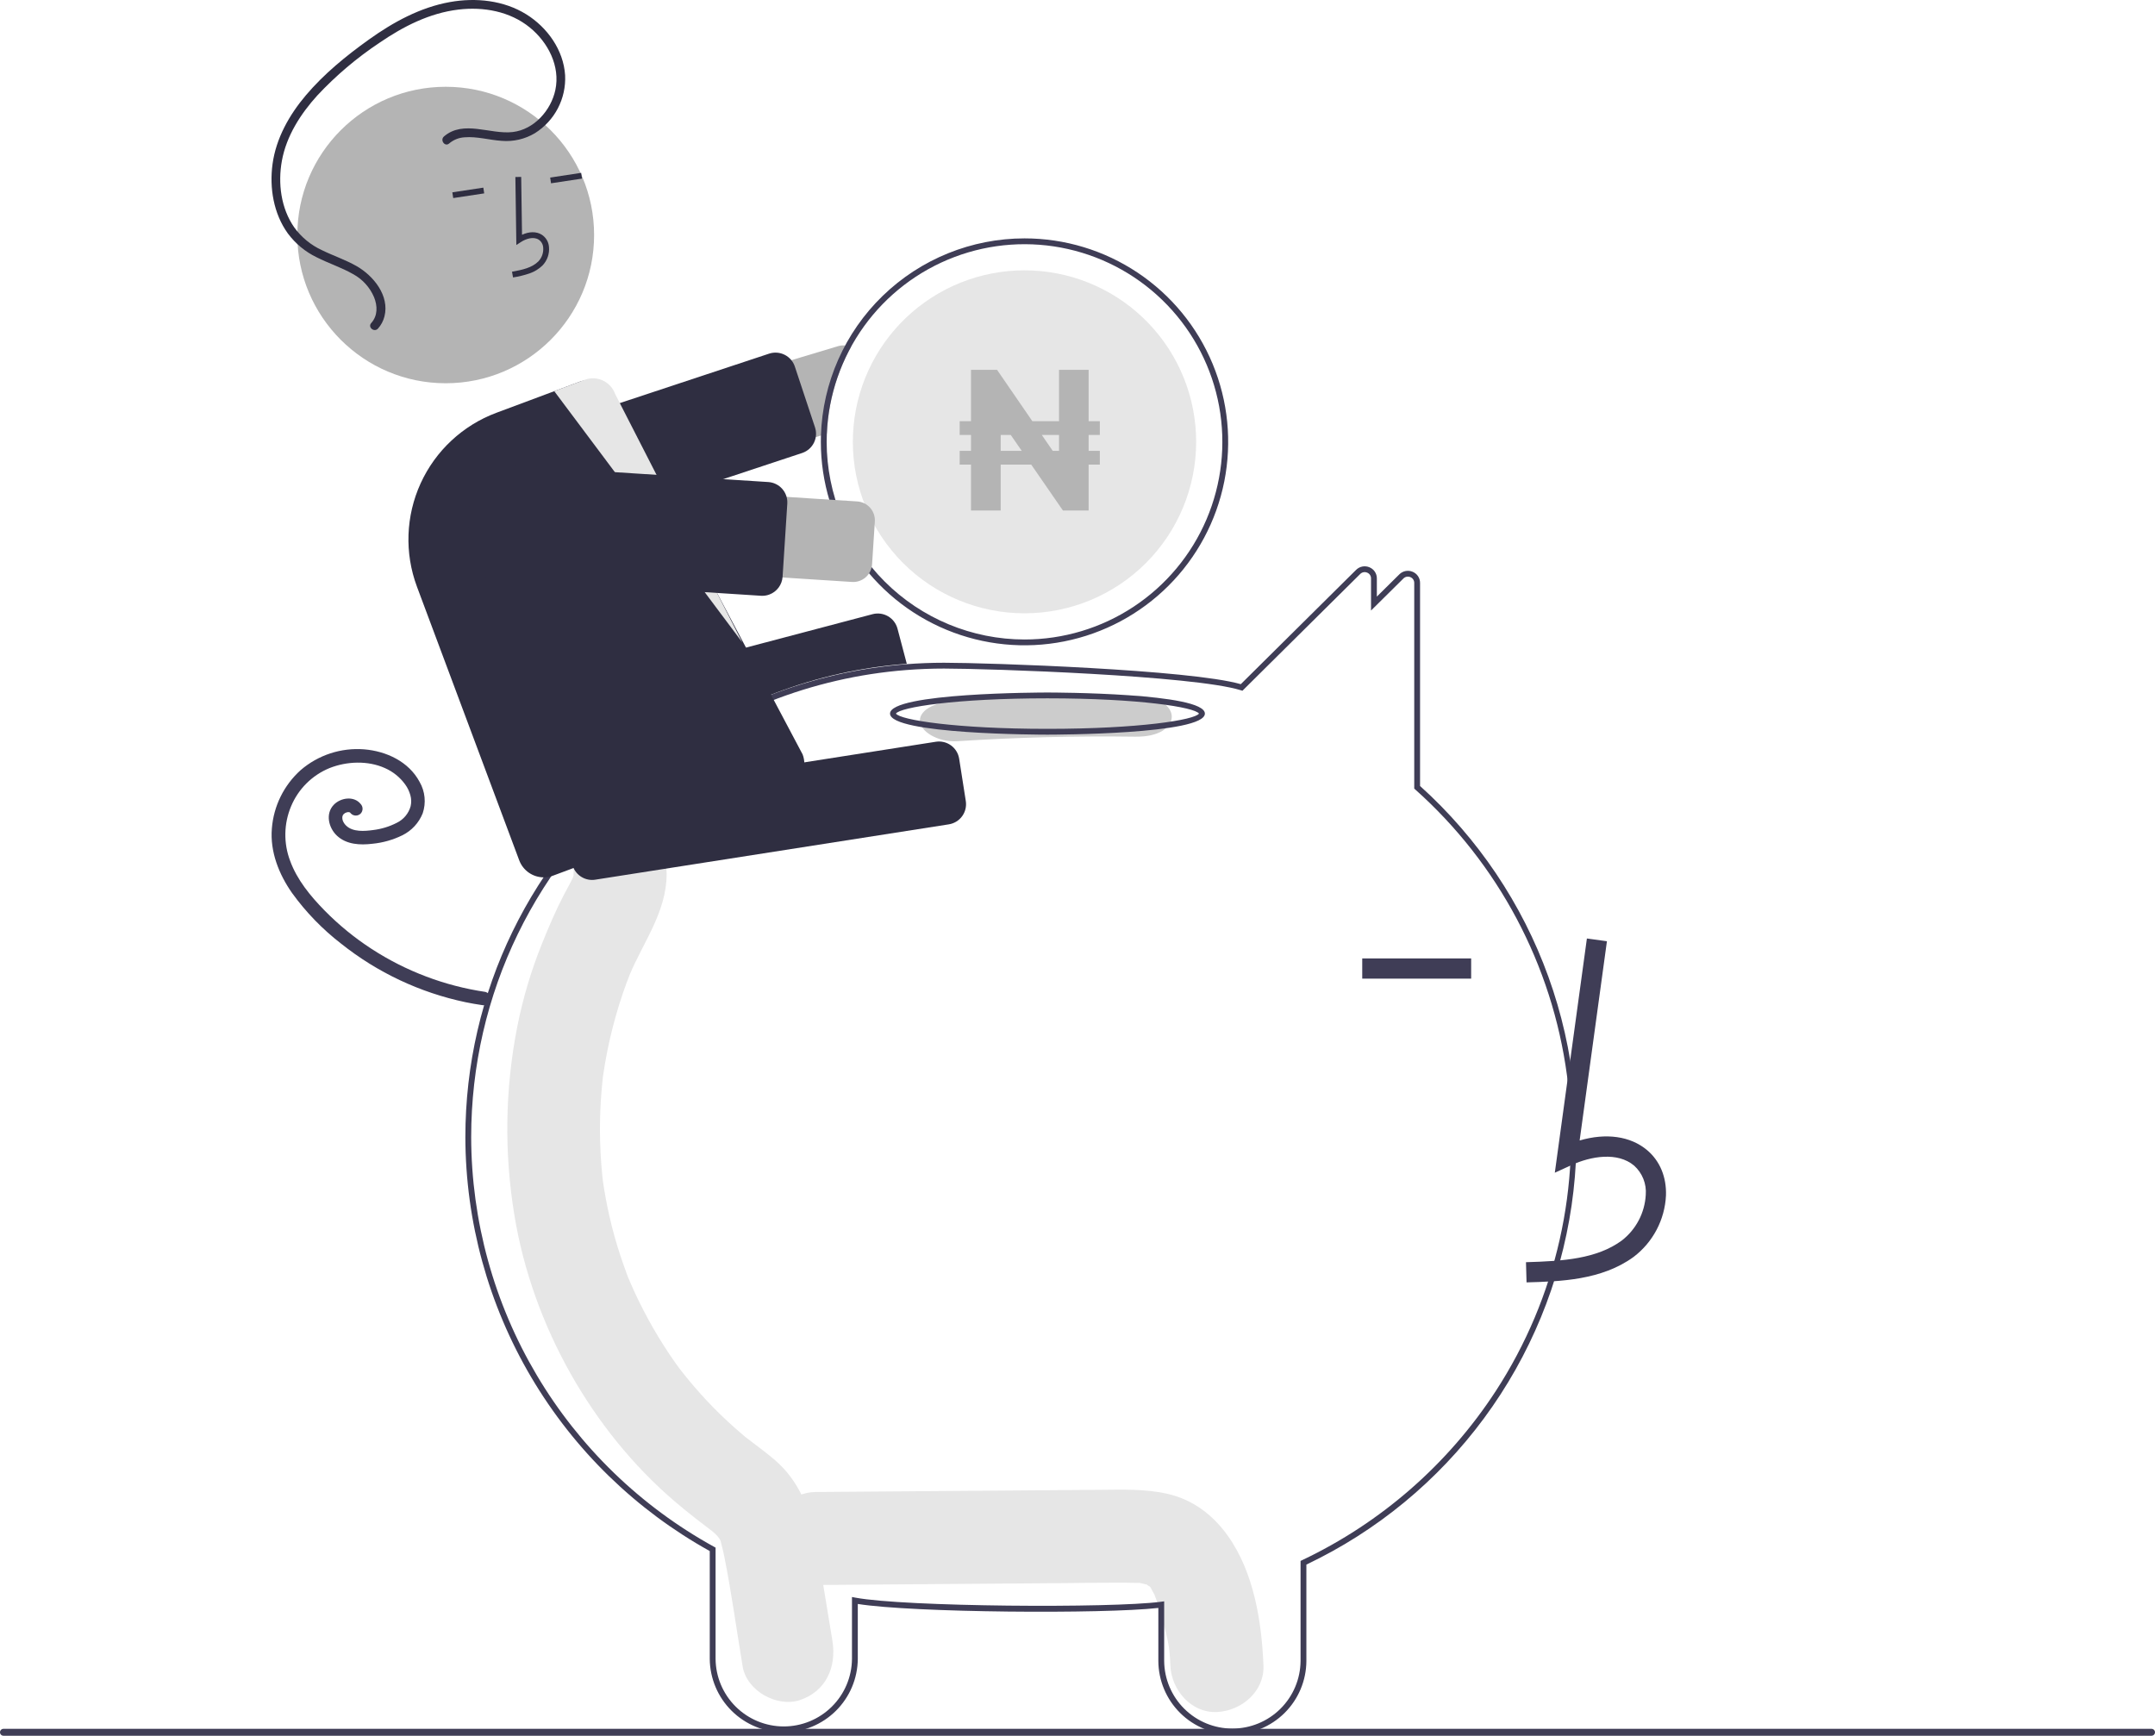 <svg width="401" height="323" viewBox="0 0 401 323" fill="none" xmlns="http://www.w3.org/2000/svg">
<g clip-path="url(#clip0_1052_2197)">
<path d="M228.444 285.749C225.671 281.87 221.918 279.032 217.199 277.97C213.084 277.043 208.852 277.201 204.67 277.233L151.779 277.641C147.249 277.676 142.906 281.596 143.117 286.295C143.326 290.954 146.924 294.986 151.779 294.949C167.272 294.83 182.766 294.71 198.259 294.591C201.911 294.563 205.566 294.497 209.219 294.509C210.039 294.512 210.856 294.555 211.675 294.564C211.874 294.566 212.017 294.565 212.118 294.56C212.144 294.568 212.165 294.575 212.198 294.584C212.626 294.701 213.064 294.782 213.494 294.894C213.344 294.898 213.773 295.166 213.989 295.257C214.019 295.315 214.082 295.418 214.187 295.578C214.335 295.854 214.77 296.692 214.788 296.666C215.443 298.32 215.984 300.018 216.406 301.746C217.412 305.558 217.633 306.354 217.778 309.931C217.961 314.448 221.632 318.8 226.441 318.585C230.977 318.382 235.299 314.776 235.103 309.931C234.772 301.766 233.338 292.596 228.444 285.749Z" fill="#E6E6E6"/>
<path d="M154.888 305.282C153.894 299.268 152.92 293.25 151.907 287.239C150.879 281.141 148.781 275.557 144.031 271.555C142.762 270.485 141.446 269.487 140.124 268.492C139.659 268.142 139.195 267.791 138.736 267.434C138.709 267.413 138.691 267.399 138.667 267.381C138.617 267.337 138.556 267.286 138.475 267.217C136.495 265.543 134.582 263.795 132.76 261.936C131.142 260.286 129.595 258.565 128.118 256.773C127.749 256.326 127.385 255.875 127.025 255.419C126.963 255.341 126.63 254.911 126.411 254.63C126.207 254.349 125.834 253.842 125.771 253.754C125.351 253.16 124.938 252.561 124.533 251.957C121.774 247.827 119.385 243.462 117.394 238.913C117.196 238.462 117.004 238.008 116.815 237.552C116.765 237.413 116.7 237.234 116.613 236.995C116.212 235.893 115.811 234.792 115.444 233.676C114.665 231.307 113.994 228.902 113.434 226.463C113.156 225.258 112.907 224.048 112.685 222.831C112.57 222.205 112.463 221.578 112.363 220.95C112.347 220.846 112.25 220.168 112.192 219.785C112.15 219.4 112.071 218.718 112.061 218.613C111.997 217.98 111.941 217.346 111.892 216.711C111.781 215.283 111.706 213.853 111.667 212.42C111.601 209.874 111.646 207.328 111.804 204.782C111.894 203.351 112.022 201.925 112.179 200.501C112.189 200.413 112.196 200.344 112.203 200.281C112.213 200.217 112.224 200.145 112.237 200.055C112.354 199.268 112.476 198.482 112.614 197.699C113.133 194.724 113.809 191.779 114.638 188.875C115.031 187.502 115.457 186.14 115.917 184.789C116.122 184.189 116.334 183.591 116.552 182.996C116.538 183.035 117.192 181.365 117.201 181.309C119.797 175.181 124.043 169.595 124.049 162.634C124.053 157.922 120.062 153.407 115.386 153.625C113.055 153.712 110.849 154.701 109.233 156.381C107.618 158.062 106.718 160.304 106.724 162.634C106.724 162.74 106.723 162.831 106.723 162.918C106.68 163.065 106.643 163.187 106.61 163.296C106.104 164.395 105.484 165.439 104.928 166.511C103.407 169.444 102.108 172.474 100.874 175.548C98.854 180.554 97.308 185.738 96.256 191.032C93.97 202.632 93.792 214.549 95.732 226.211C99.091 246.664 110.167 266.241 125.565 279.401C126.901 280.543 128.27 281.647 129.652 282.728C130.224 283.175 130.8 283.615 131.38 284.051C131.654 284.257 132.788 285.151 132.289 284.718C133.362 285.633 133.814 286.094 134.09 286.768C134.13 286.923 134.184 287.134 134.258 287.423C134.452 288.183 134.637 288.941 134.79 289.712C136.131 296.447 137.062 303.294 138.182 310.072C138.951 314.73 144.69 317.761 148.837 316.365C153.665 314.74 155.712 310.273 154.888 305.282Z" fill="#E6E6E6"/>
<path d="M229.317 322.745C225.679 322.754 222.186 321.321 219.604 318.761C217.022 316.201 215.562 312.722 215.544 309.087V299.215C205.198 300.372 169.772 300.104 159.618 298.474V308.692C159.59 312.324 158.127 315.798 155.547 318.356C152.967 320.914 149.48 322.35 145.844 322.35C142.209 322.35 138.722 320.914 136.142 318.356C133.562 315.798 132.098 312.324 132.071 308.692V288.63C118.317 280.997 106.852 269.835 98.857 256.297C90.863 242.758 86.629 227.334 86.594 211.615C86.594 184.663 98.82 159.521 120.138 142.635C133.999 131.619 150.839 124.994 168.497 123.61C170.894 123.423 173.305 123.328 175.665 123.328C183.976 123.328 221.477 124.61 230.886 127.315L252.34 106.046C252.656 105.729 253.059 105.514 253.497 105.426C253.936 105.339 254.391 105.384 254.804 105.556C255.22 105.721 255.576 106.008 255.826 106.38C256.076 106.751 256.207 107.189 256.203 107.637V111.018L260.381 106.885C260.695 106.567 261.098 106.351 261.536 106.264C261.975 106.176 262.429 106.221 262.842 106.393C263.258 106.559 263.615 106.846 263.865 107.217C264.115 107.589 264.247 108.027 264.243 108.475V146.263C275.008 155.959 283.214 168.159 288.131 181.78C293.049 195.402 294.527 210.025 292.435 224.354C290.343 238.683 284.746 252.275 276.138 263.926C267.531 275.577 256.179 284.927 243.09 291.147V309.087C243.072 312.722 241.612 316.201 239.03 318.761C236.448 321.321 232.955 322.754 229.317 322.745ZM216.627 297.989V309.087C216.654 312.432 218.003 315.63 220.38 317.986C222.757 320.341 225.969 321.663 229.317 321.663C232.665 321.663 235.877 320.341 238.254 317.986C240.631 315.63 241.98 312.432 242.007 309.087V290.463L242.317 290.317C257.003 283.354 269.471 272.461 278.336 258.848C289.632 241.475 294.33 220.637 291.579 200.104C288.829 179.571 278.811 160.7 263.34 146.907L263.16 146.746V108.475C263.164 108.242 263.096 108.014 262.966 107.821C262.837 107.628 262.651 107.48 262.434 107.395C262.218 107.303 261.979 107.278 261.749 107.324C261.519 107.37 261.308 107.484 261.144 107.651L255.12 113.612V107.637C255.124 107.404 255.056 107.176 254.927 106.983C254.797 106.79 254.611 106.641 254.394 106.557C254.177 106.465 253.939 106.441 253.708 106.487C253.478 106.532 253.267 106.647 253.102 106.815L231.189 128.539L230.877 128.441C222.13 125.706 184.039 124.409 175.664 124.409C173.333 124.409 170.95 124.503 168.582 124.689C151.139 126.055 134.503 132.6 120.811 143.482C99.754 160.162 87.676 184.996 87.676 211.615C87.712 227.195 91.923 242.481 99.871 255.885C107.82 269.289 119.215 280.322 132.875 287.839L133.154 287.993V308.693C133.182 312.037 134.531 315.234 136.908 317.589C139.285 319.944 142.497 321.266 145.844 321.266C149.192 321.266 152.404 319.944 154.781 317.589C157.158 315.234 158.507 312.037 158.535 308.693V297.18L159.176 297.3C168.302 299.015 206.728 299.286 216.015 298.069L216.627 297.989Z" fill="#3F3D56"/>
<path d="M155.924 64.425L95.97 82.425C94.063 83 92.462 84.308 91.52 86.061C90.577 87.814 90.37 89.869 90.943 91.775C91.516 93.68 92.823 95.281 94.577 96.225C96.331 97.168 98.388 97.378 100.296 96.807L152.762 81.051L153.862 80.721C154.084 75.063 155.621 69.534 158.35 64.571C158.007 64.417 157.641 64.322 157.267 64.29C156.815 64.246 156.359 64.292 155.924 64.425Z" fill="#B4B4B4"/>
<path d="M99.254 100.65C98.458 100.648 97.683 100.396 97.038 99.93C96.393 99.464 95.911 98.807 95.66 98.053L91.911 86.751C91.755 86.279 91.693 85.781 91.729 85.284C91.765 84.789 91.898 84.305 92.122 83.86C92.345 83.416 92.654 83.02 93.031 82.695C93.407 82.37 93.844 82.122 94.317 81.966L143.114 65.809C143.586 65.653 144.085 65.591 144.581 65.627C145.077 65.663 145.562 65.797 146.006 66.02C146.451 66.243 146.848 66.551 147.173 66.927C147.499 67.304 147.747 67.74 147.903 68.212L151.652 79.514C151.964 80.444 151.902 81.458 151.478 82.343C151.054 83.227 150.302 83.912 149.382 84.252C149.337 84.269 149.292 84.285 149.246 84.3L100.45 100.455C100.064 100.584 99.66 100.649 99.254 100.65Z" fill="#2F2E41"/>
<path d="M190.64 44.359C180.791 44.363 171.331 48.195 164.26 55.045C157.19 61.894 153.065 71.224 152.758 81.058C152.747 81.442 152.742 81.832 152.742 82.221C152.742 89.709 154.965 97.029 159.129 103.256C163.293 109.482 169.212 114.335 176.137 117.2C183.062 120.066 190.682 120.816 198.034 119.355C205.385 117.894 212.138 114.288 217.438 108.993C222.738 103.698 226.347 96.952 227.81 89.607C229.272 82.263 228.521 74.65 225.653 67.732C222.785 60.814 217.927 54.901 211.695 50.74C205.463 46.58 198.136 44.359 190.64 44.359ZM190.64 119.001C180.879 118.991 171.521 115.112 164.619 108.217C157.717 101.322 153.835 91.972 153.825 82.221C153.825 81.718 153.836 81.22 153.857 80.728C154.151 73.523 156.557 66.564 160.778 60.715C164.998 54.865 170.847 50.385 177.596 47.83C184.345 45.275 191.697 44.758 198.738 46.344C205.779 47.93 212.198 51.548 217.196 56.75C222.195 61.951 225.553 68.505 226.853 75.598C228.153 82.691 227.337 90.008 224.508 96.642C221.678 103.275 216.959 108.931 210.937 112.906C204.916 116.882 197.857 119.001 190.64 119.001Z" fill="#3F3D56"/>
<path d="M222.58 82.216C222.58 90.68 219.215 98.797 213.225 104.782C207.234 110.766 199.109 114.128 190.638 114.128C182.166 114.128 174.041 110.766 168.051 104.782C162.061 98.797 158.695 90.68 158.695 82.216C158.695 81.205 158.744 80.21 158.836 79.225C159.606 71.057 163.495 63.499 169.696 58.12C175.897 52.741 183.933 49.955 192.136 50.34C200.34 50.725 208.079 54.251 213.748 60.187C219.417 66.123 222.58 74.012 222.58 82.216Z" fill="#E6E6E6"/>
<path d="M204.655 78.381V80.938H178.575V78.381H204.655ZM204.655 83.903V86.46H178.575V83.903H204.655ZM202.571 68.818V95H197.79L186.412 78.521H186.207V95H180.685V68.818H185.53L196.844 85.284H197.061V68.818H202.571Z" fill="#B4B4B4"/>
<path d="M100.998 146.451C100.161 146.45 99.348 146.173 98.685 145.663C98.022 145.153 97.545 144.438 97.33 143.63L95.289 135.912C95.033 134.942 95.174 133.91 95.678 133.043C96.183 132.176 97.012 131.544 97.982 131.287L162.377 114.287C163.348 114.034 164.381 114.175 165.249 114.68C166.116 115.186 166.748 116.014 167.006 116.983L168.735 123.523L168.411 123.548C151.896 124.831 136.094 130.813 122.876 140.786L122.782 140.832L101.959 146.327C101.646 146.409 101.323 146.451 100.998 146.451Z" fill="#2F2E41"/>
<path d="M90.333 184.583C82.779 183.468 75.555 180.74 69.152 176.583C65.98 174.525 63.044 172.125 60.395 169.428C57.782 166.764 55.281 163.737 53.987 160.19C52.741 156.908 52.805 153.274 54.166 150.038C55.508 146.822 58.072 144.269 61.295 142.939C64.538 141.647 68.456 141.508 71.612 142.923C73.116 143.582 74.417 144.628 75.382 145.955C75.831 146.567 76.163 147.256 76.363 147.988C76.547 148.651 76.564 149.35 76.412 150.021C76.226 150.692 75.9 151.314 75.454 151.848C75.008 152.382 74.454 152.815 73.827 153.117C72.448 153.824 70.953 154.279 69.413 154.462C67.865 154.673 65.641 154.864 64.396 153.623C64.139 153.377 63.938 153.08 63.804 152.751C63.711 152.5 63.679 152.229 63.711 151.963C63.693 152.08 63.786 151.707 63.781 151.722C63.761 151.777 63.676 151.912 63.797 151.705C63.835 151.637 63.877 151.572 63.923 151.509C63.882 151.562 63.792 151.651 63.953 151.499C64.086 151.353 64.258 151.247 64.448 151.193C64.523 151.171 64.599 151.154 64.674 151.134C64.865 151.081 64.484 151.136 64.679 151.13C64.754 151.128 64.831 151.13 64.906 151.126C65.098 151.118 64.717 151.074 64.9 151.12C64.972 151.138 65.043 151.156 65.113 151.178C65.265 151.226 65.005 151.066 65.108 151.186C65.229 151.326 64.981 151.049 65.119 151.185C65.187 151.252 65.252 151.323 65.312 151.398C65.551 151.634 65.874 151.766 66.21 151.766C66.546 151.766 66.868 151.634 67.107 151.398C67.338 151.157 67.467 150.836 67.467 150.502C67.467 150.168 67.338 149.847 67.107 149.605C65.856 148.055 63.384 148.438 62.118 149.748C60.503 151.419 61.143 154.066 62.713 155.524C64.491 157.174 67.009 157.288 69.296 157.012C71.228 156.827 73.112 156.295 74.855 155.442C76.588 154.592 77.943 153.129 78.658 151.338C78.981 150.382 79.097 149.368 78.998 148.364C78.9 147.36 78.589 146.388 78.086 145.513C76.067 141.721 71.886 139.777 67.754 139.44C65.626 139.273 63.487 139.53 61.459 140.195C59.432 140.86 57.556 141.92 55.941 143.314C52.829 146.113 50.912 150.001 50.588 154.172C50.227 158.497 51.907 162.697 54.355 166.188C56.919 169.734 59.978 172.895 63.44 175.574C70.207 180.971 78.145 184.711 86.618 186.494C87.626 186.702 88.639 186.88 89.658 187.028C89.982 187.107 90.324 187.059 90.614 186.895C90.904 186.73 91.12 186.461 91.219 186.143C91.306 185.819 91.262 185.473 91.096 185.182C90.93 184.89 90.656 184.675 90.333 184.583Z" fill="#3F3D56"/>
<path d="M211.273 129.479C200.206 129.323 189.173 129.604 178.176 130.321C174.416 130.566 171.164 131.894 171.164 134.125C171.164 135.99 174.391 138.175 178.176 137.928C189.168 137.211 200.2 136.93 211.273 137.086C220.3 137.214 220.295 129.607 211.273 129.479Z" fill="#CCCCCC"/>
<path d="M194.91 136.711C193.714 136.711 165.617 136.666 165.617 132.789C165.617 128.912 193.714 128.867 194.91 128.867C196.106 128.867 224.203 128.912 224.203 132.789C224.203 136.666 196.106 136.711 194.91 136.711ZM166.716 132.789C167.485 133.964 177.813 135.629 194.91 135.629C212.007 135.629 222.335 133.964 223.104 132.789C222.335 131.614 212.007 129.949 194.91 129.949C177.813 129.949 167.485 131.614 166.716 132.789Z" fill="#3F3D56"/>
<path d="M284.058 238.634C290.278 238.462 298.018 238.246 303.982 233.894C305.758 232.545 307.217 230.824 308.257 228.852C309.297 226.881 309.893 224.706 310.002 222.48C310.124 219.043 308.881 216.042 306.502 214.034C303.388 211.405 298.839 210.788 293.938 212.227L299.016 175.151L295.288 174.641L289.318 218.228L292.431 216.801C296.041 215.147 300.995 214.306 304.074 216.905C304.829 217.585 305.418 218.429 305.795 219.373C306.171 220.317 306.324 221.335 306.242 222.347C306.151 224.004 305.704 225.622 304.931 227.09C304.157 228.559 303.077 229.844 301.762 230.858C297.121 234.245 290.951 234.681 283.953 234.877L284.058 238.634Z" fill="#3F3D56"/>
<path d="M273.75 178.352H253.484V182.111H273.75V178.352Z" fill="#3F3D56"/>
<path d="M110.168 163.743C109.266 163.741 108.395 163.417 107.71 162.83C107.025 162.244 106.571 161.433 106.431 160.543L105.194 152.656C105.039 151.664 105.285 150.651 105.877 149.84C106.469 149.029 107.359 148.486 108.351 148.329L174.148 138.029C175.141 137.875 176.154 138.121 176.966 138.712C177.778 139.303 178.322 140.192 178.479 141.184L179.716 149.071C179.87 150.063 179.624 151.076 179.033 151.887C178.441 152.698 177.551 153.241 176.558 153.398L110.761 163.697C110.565 163.728 110.367 163.743 110.168 163.743Z" fill="#2F2E41"/>
<path d="M82.939 71.318C98.189 71.318 110.551 58.968 110.551 43.733C110.551 28.499 98.189 16.148 82.939 16.148C67.69 16.148 55.328 28.499 55.328 43.733C55.328 58.968 67.69 71.318 82.939 71.318Z" fill="#B4B4B4"/>
<path d="M98.566 50.869C99.448 50.561 100.254 50.067 100.93 49.422C101.377 48.962 101.718 48.409 101.929 47.803C102.139 47.198 102.215 46.553 102.151 45.915C102.113 45.461 101.971 45.021 101.735 44.63C101.499 44.239 101.176 43.908 100.791 43.663C99.791 43.049 98.471 43.072 97.138 43.69L96.984 32.922L95.901 32.937L96.082 45.596L96.906 45.056C97.862 44.431 99.235 43.977 100.223 44.584C100.468 44.745 100.672 44.96 100.819 45.212C100.967 45.465 101.054 45.748 101.075 46.039C101.12 46.514 101.063 46.994 100.906 47.445C100.75 47.896 100.498 48.309 100.167 48.654C98.993 49.817 97.256 50.207 95.273 50.563L95.465 51.628C96.519 51.468 97.557 51.214 98.566 50.869Z" fill="#2F2E41"/>
<path d="M108.141 32.167L102.375 33.039L102.537 34.108L108.303 33.236L108.141 32.167Z" fill="#2F2E41"/>
<path d="M89.938 34.917L84.172 35.789L84.334 36.858L90.1 35.986L89.938 34.917Z" fill="#2F2E41"/>
<path d="M101.185 163.266C100.192 163.263 99.224 162.959 98.408 162.394C97.592 161.828 96.968 161.027 96.619 160.099L77.582 109.165C75.255 102.918 75.503 96.004 78.273 89.94C81.042 83.876 86.106 79.157 92.353 76.819L107.833 71.044C108.431 70.82 109.069 70.715 109.708 70.737C110.347 70.76 110.975 70.908 111.557 71.173C112.137 71.432 112.659 71.804 113.094 72.267C113.529 72.73 113.866 73.275 114.088 73.87L149.353 140.39C149.582 140.989 149.69 141.629 149.67 142.27C149.651 142.912 149.505 143.543 149.24 144.129C148.976 144.714 148.598 145.241 148.129 145.679C147.66 146.118 147.109 146.46 146.507 146.684L102.888 162.956C102.344 163.16 101.767 163.265 101.185 163.266Z" fill="#2F2E41"/>
<path d="M103.133 72.79L138.123 119.536L114.447 73.281C114.251 72.741 113.951 72.245 113.564 71.822C113.176 71.398 112.709 71.054 112.189 70.811C111.668 70.567 111.105 70.429 110.531 70.403C109.957 70.377 109.384 70.464 108.844 70.66L103.133 72.79Z" fill="#E6E6E6"/>
<path d="M158.537 108.293L96.063 104.272C95.078 104.209 94.115 103.952 93.23 103.517C92.344 103.082 91.553 102.477 90.902 101.737C90.25 100.996 89.751 100.135 89.433 99.202C89.115 98.269 88.983 97.282 89.047 96.298C89.11 95.314 89.367 94.353 89.802 93.468C90.238 92.583 90.844 91.793 91.585 91.142C92.326 90.491 93.188 89.993 94.122 89.675C95.056 89.357 96.044 89.226 97.028 89.289L159.503 93.309C159.964 93.339 160.415 93.459 160.83 93.662C161.245 93.866 161.615 94.15 161.92 94.496C162.225 94.843 162.459 95.246 162.608 95.684C162.757 96.121 162.819 96.583 162.789 97.043L162.275 105.01C162.215 105.941 161.788 106.809 161.087 107.425C160.386 108.04 159.469 108.352 158.537 108.293Z" fill="#B4B4B4"/>
<path d="M141.845 110.871C141.763 110.871 141.68 110.869 141.597 110.864L90.296 107.562C89.8 107.53 89.314 107.401 88.868 107.182C88.421 106.962 88.022 106.657 87.693 106.284C87.365 105.91 87.113 105.476 86.953 105.005C86.792 104.535 86.726 104.037 86.758 103.541L87.635 89.933C87.667 89.437 87.797 88.952 88.016 88.506C88.236 88.06 88.541 87.661 88.915 87.333C89.289 87.005 89.724 86.753 90.195 86.593C90.666 86.433 91.164 86.367 91.661 86.398L142.962 89.7C143.964 89.765 144.9 90.225 145.563 90.979C146.226 91.733 146.563 92.719 146.5 93.721L145.623 107.329C145.574 108.058 145.316 108.758 144.88 109.344C144.443 109.93 143.847 110.378 143.161 110.634C142.74 110.791 142.295 110.872 141.845 110.871Z" fill="#2F2E41"/>
<path d="M82.618 25.389C86.25 22.268 91.238 25.06 95.404 24.571C99.389 24.104 102.536 20.532 103.34 16.738C104.278 12.312 101.978 7.877 98.588 5.117C94.876 2.094 89.952 1.226 85.286 1.786C79.938 2.427 75.047 4.917 70.659 7.929C66.423 10.747 62.528 14.044 59.051 17.757C55.937 21.192 53.299 25.287 52.456 29.91C51.691 34.111 52.276 38.767 54.761 42.326C56.08 44.15 57.846 45.604 59.891 46.548C62.023 47.593 64.296 48.341 66.362 49.523C69.484 51.311 72.519 55.018 71.541 58.876C71.331 59.718 70.918 60.497 70.336 61.142C69.637 61.917 68.377 60.893 69.077 60.116C70.308 58.751 70.259 56.931 69.604 55.302C68.824 53.466 67.443 51.949 65.688 51C63.526 49.765 61.139 49.003 58.923 47.878C56.803 46.851 54.962 45.326 53.557 43.435C50.905 39.754 50.112 34.962 50.714 30.529C51.364 25.733 53.831 21.374 56.924 17.721C60.289 13.746 64.423 10.381 68.646 7.358C73.178 4.115 78.184 1.372 83.724 0.381C88.527 -0.479 93.732 0.05 97.931 2.665C101.851 5.105 104.857 9.303 105.156 13.994C105.263 16.129 104.799 18.253 103.812 20.149C102.825 22.045 101.349 23.643 99.538 24.781C97.68 25.892 95.519 26.392 93.361 26.21C91.054 26.063 88.744 25.357 86.422 25.553C85.372 25.617 84.37 26.021 83.57 26.704C82.777 27.386 81.831 26.066 82.618 25.389Z" fill="#2F2E41"/>
<path d="M400.353 322.999H0.643C0.472 322.998 0.309 322.93 0.188 322.81C0.068 322.689 0 322.525 0 322.355C0 322.184 0.068 322.021 0.188 321.9C0.309 321.78 0.472 321.711 0.643 321.711H400.353C400.524 321.711 400.688 321.779 400.809 321.9C400.93 322.02 400.998 322.184 400.998 322.355C400.998 322.526 400.93 322.69 400.809 322.81C400.688 322.931 400.524 322.999 400.353 322.999Z" fill="#3F3D56"/>
</g>
<defs>
<clipPath id="clip0_1052_2197">
<rect width="401" height="323" fill="white"/>
</clipPath>
</defs>
</svg>
